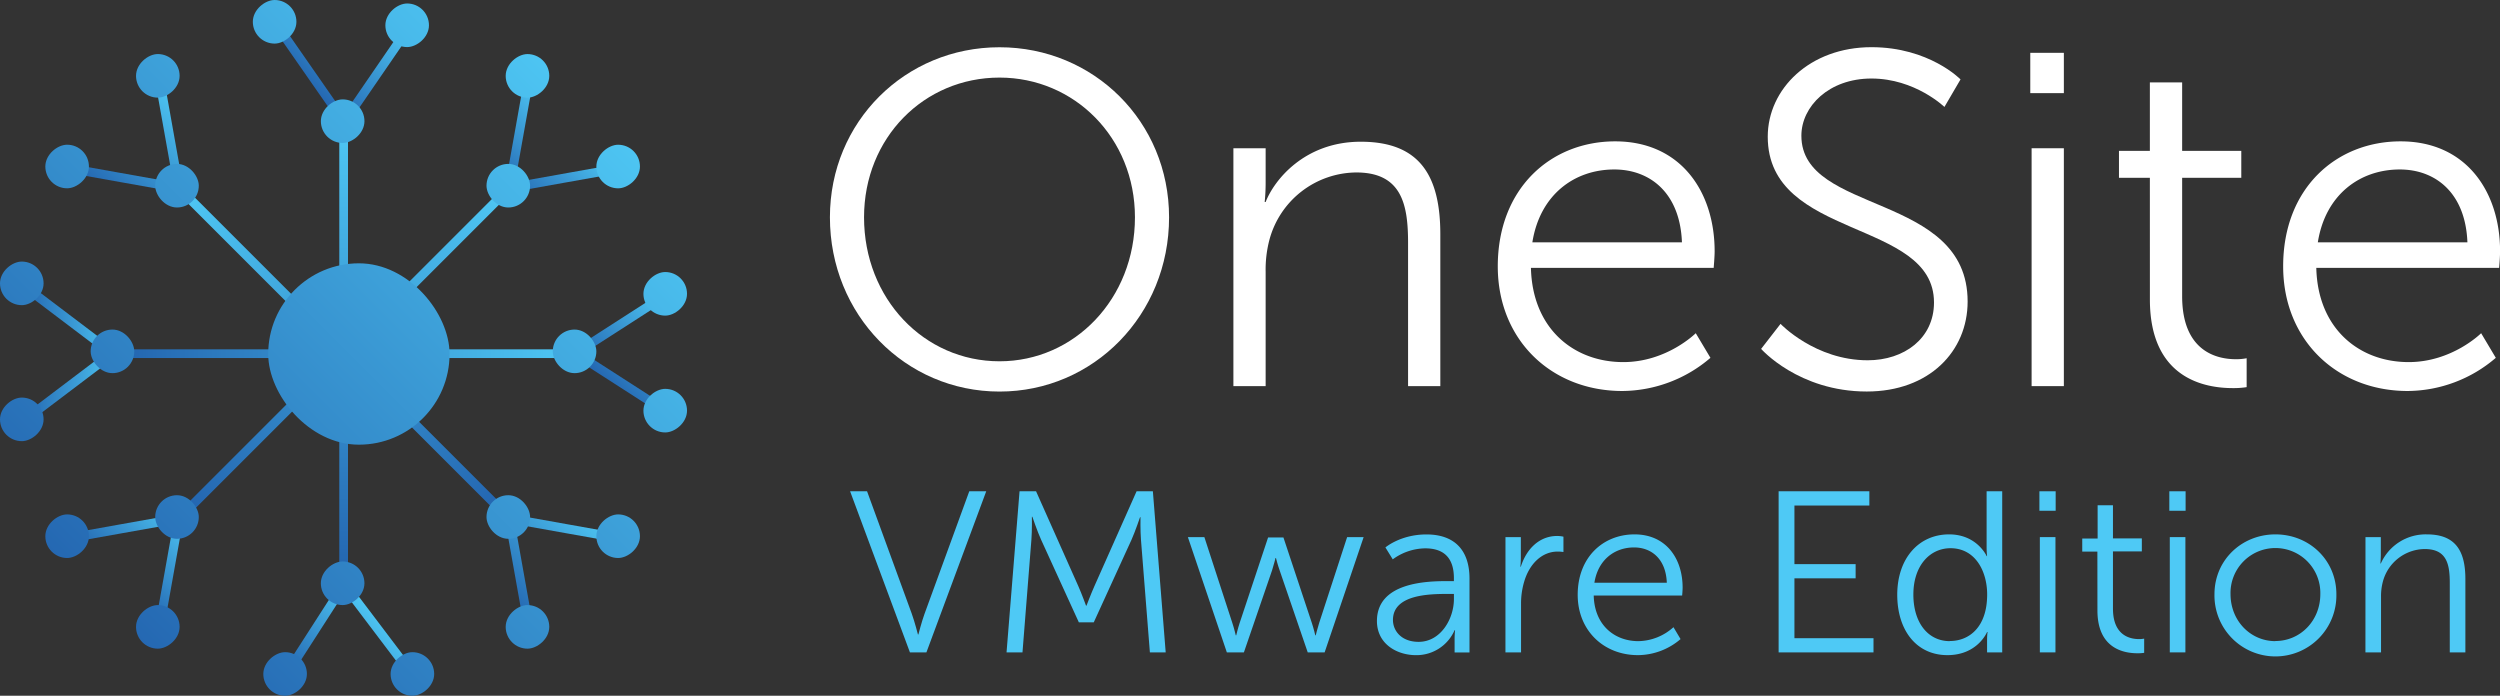 <svg xmlns="http://www.w3.org/2000/svg" xmlns:xlink="http://www.w3.org/1999/xlink" viewBox="0 0 961.21 267.5"><rect x="0" y="0" width="961.21" height="267.5" fill="#333333" stroke="none"/><defs><style>.cls-1{fill:url(#linear-gradient);}.cls-2{fill:url(#linear-gradient-2);}.cls-3{fill:url(#linear-gradient-3);}.cls-4{fill:url(#linear-gradient-4);}.cls-5{fill:url(#linear-gradient-5);}.cls-6{fill:url(#linear-gradient-6);}.cls-7{fill:url(#linear-gradient-7);}.cls-8{fill:url(#linear-gradient-8);}.cls-9{fill:url(#linear-gradient-9);}.cls-10{fill:url(#linear-gradient-10);}.cls-11{fill:url(#linear-gradient-11);}.cls-12{fill:url(#linear-gradient-12);}.cls-13{fill:url(#linear-gradient-13);}.cls-14{fill:url(#linear-gradient-14);}.cls-15{fill:url(#linear-gradient-15);}.cls-16{fill:url(#linear-gradient-16);}.cls-17{fill:url(#linear-gradient-17);}.cls-18{fill:url(#linear-gradient-18);}.cls-19{fill:url(#linear-gradient-19);}.cls-20{fill:url(#linear-gradient-20);}.cls-21{fill:url(#linear-gradient-21);}.cls-22{fill:url(#linear-gradient-22);}.cls-23{fill:url(#linear-gradient-23);}.cls-24{fill:url(#linear-gradient-24);}.cls-25{fill:url(#linear-gradient-25);}.cls-26{fill:url(#linear-gradient-26);}.cls-27{fill:url(#linear-gradient-27);}.cls-28{fill:url(#linear-gradient-28);}.cls-29{fill:url(#linear-gradient-29);}.cls-30{fill:url(#linear-gradient-30);}.cls-31{fill:url(#linear-gradient-31);}.cls-32{fill:url(#linear-gradient-32);}.cls-33{fill:url(#linear-gradient-33);}.cls-34{fill:url(#linear-gradient-34);}.cls-35{fill:url(#linear-gradient-35);}.cls-36{fill:url(#linear-gradient-36);}.cls-37{fill:url(#linear-gradient-37);}.cls-38{fill:#fff;}.cls-39{fill:#4ec9f5;}</style><linearGradient id="linear-gradient" x1="75.41" y1="42.09" x2="38.59" y2="78.91" gradientUnits="userSpaceOnUse"><stop offset="0" stop-color="#4fc9f5"/><stop offset="1" stop-color="#2262ae"/></linearGradient><linearGradient id="linear-gradient-2" x1="147.77" y1="0.62" x2="115.4" y2="32.99" xlink:href="#linear-gradient"/><linearGradient id="linear-gradient-3" x1="132.12" y1="45.14" x2="132.12" y2="226.16" xlink:href="#linear-gradient"/><linearGradient id="linear-gradient-4" x1="115.84" y1="-233.11" x2="115.84" y2="-52.09" gradientTransform="translate(-10.14 20.14) rotate(90)" xlink:href="#linear-gradient"/><linearGradient id="linear-gradient-5" x1="-3.38" y1="111.27" x2="-3.38" y2="292.23" gradientTransform="translate(135.68 -65.95)" xlink:href="#linear-gradient"/><linearGradient id="linear-gradient-6" x1="181.62" y1="-97.24" x2="181.62" y2="83.72" gradientTransform="translate(125.54 -45.81) rotate(90)" xlink:href="#linear-gradient"/><linearGradient id="linear-gradient-7" x1="7.49" y1="135.81" x2="46.22" y2="135.81" gradientUnits="userSpaceOnUse"><stop offset="0" stop-color="#2262ae"/><stop offset="1" stop-color="#4fc9f5"/></linearGradient><linearGradient id="linear-gradient-8" x1="70.91" y1="197.2" x2="43.09" y2="225.02" xlink:href="#linear-gradient"/><linearGradient id="linear-gradient-9" x1="148.34" y1="237.89" x2="118.03" y2="268.21" xlink:href="#linear-gradient"/><linearGradient id="linear-gradient-10" x1="226.02" y1="192.7" x2="189.2" y2="229.52" xlink:href="#linear-gradient"/><linearGradient id="linear-gradient-11" x1="263.75" y1="120.58" x2="233.29" y2="151.04" xlink:href="#linear-gradient"/><linearGradient id="linear-gradient-12" x1="221.52" y1="46.59" x2="193.7" y2="74.41" xlink:href="#linear-gradient"/><linearGradient id="linear-gradient-13" x1="241.7" y1="32.38" x2="30.78" y2="243.3" xlink:href="#linear-gradient"/><linearGradient id="linear-gradient-14" x1="170.45" y1="-31" x2="-37.79" y2="177.24" xlink:href="#linear-gradient"/><linearGradient id="linear-gradient-15" x1="234.98" y1="31.86" x2="26.74" y2="240.1" xlink:href="#linear-gradient"/><linearGradient id="linear-gradient-16" x1="233.3" y1="33.53" x2="25.06" y2="241.77" xlink:href="#linear-gradient"/><linearGradient id="linear-gradient-17" x1="297.83" y1="96.39" x2="89.59" y2="304.63" xlink:href="#linear-gradient"/><linearGradient id="linear-gradient-18" x1="279.31" y1="76.69" x2="71.07" y2="284.93" xlink:href="#linear-gradient"/><linearGradient id="linear-gradient-19" x1="189.64" y1="-11.3" x2="-18.6" y2="196.94" xlink:href="#linear-gradient"/><linearGradient id="linear-gradient-20" x1="278.14" y1="77.87" x2="69.9" y2="286.11" gradientTransform="translate(-92.52 356) rotate(-90)" xlink:href="#linear-gradient"/><linearGradient id="linear-gradient-21" x1="190.14" y1="-11.81" x2="-18.1" y2="196.43" gradientTransform="translate(85.15 178.34) rotate(-90)" xlink:href="#linear-gradient"/><linearGradient id="linear-gradient-22" x1="184.67" y1="-18.4" x2="-23.57" y2="189.84" gradientTransform="translate(146.83 166.27) rotate(-90)" xlink:href="#linear-gradient"/><linearGradient id="linear-gradient-23" x1="217.66" y1="14.31" x2="9.42" y2="222.55" gradientTransform="translate(173.64 231.97) rotate(-90)" xlink:href="#linear-gradient"/><linearGradient id="linear-gradient-24" x1="252.52" y1="49.17" x2="44.28" y2="257.41" gradientTransform="translate(173.64 301.7) rotate(-90)" xlink:href="#linear-gradient"/><linearGradient id="linear-gradient-25" x1="285.89" y1="82.85" x2="77.65" y2="291.09" gradientTransform="translate(142.8 368.74) rotate(-90)" xlink:href="#linear-gradient"/><linearGradient id="linear-gradient-26" x1="308.04" y1="105.62" x2="99.8" y2="313.86" gradientTransform="translate(97.88 413.66) rotate(-90)" xlink:href="#linear-gradient"/><linearGradient id="linear-gradient-27" x1="322.86" y1="120.97" x2="114.62" y2="329.21" gradientTransform="translate(31.51 443.83) rotate(-90)" xlink:href="#linear-gradient"/><linearGradient id="linear-gradient-28" x1="322.42" y1="121.41" x2="114.18" y2="329.65" gradientTransform="translate(-38.21 443.83) rotate(-90)" xlink:href="#linear-gradient"/><linearGradient id="linear-gradient-29" x1="309.15" y1="108.54" x2="100.91" y2="316.78" gradientTransform="translate(-100.57 417.68) rotate(-90)" xlink:href="#linear-gradient"/><linearGradient id="linear-gradient-30" x1="284.3" y1="84.44" x2="76.06" y2="292.68" gradientTransform="translate(-149.51 368.74) rotate(-90)" xlink:href="#linear-gradient"/><linearGradient id="linear-gradient-31" x1="250.62" y1="51.08" x2="42.38" y2="259.32" gradientTransform="translate(-180.35 301.7) rotate(-90)" xlink:href="#linear-gradient"/><linearGradient id="linear-gradient-32" x1="215.76" y1="16.21" x2="7.52" y2="224.45" gradientTransform="translate(-180.35 231.97) rotate(-90)" xlink:href="#linear-gradient"/><linearGradient id="linear-gradient-33" x1="185.01" y1="-15.39" x2="-23.23" y2="192.85" gradientTransform="translate(-152.86 169.62) rotate(-90)" xlink:href="#linear-gradient"/><linearGradient id="linear-gradient-34" x1="158.97" y1="-41.64" x2="-49.27" y2="166.6" gradientTransform="translate(-100.57 117.33) rotate(-90)" xlink:href="#linear-gradient"/><linearGradient id="linear-gradient-35" x1="145.42" y1="-55.58" x2="-62.82" y2="152.66" gradientTransform="translate(-38.21 89.84) rotate(-90)" xlink:href="#linear-gradient"/><linearGradient id="linear-gradient-36" x1="145.86" y1="-56.02" x2="-62.38" y2="152.21" gradientTransform="translate(31.51 89.84) rotate(-90)" xlink:href="#linear-gradient"/><linearGradient id="linear-gradient-37" x1="158.31" y1="-44.33" x2="-49.93" y2="163.91" gradientTransform="translate(97.21 113.97) rotate(-90)" xlink:href="#linear-gradient"/></defs><title>onesite-vmware-edition-web-white</title><g id="Layer_2" data-name="Layer 2"><g id="Layer_1-2" data-name="Layer 1"><polygon class="cls-1" points="70.91 74.41 26.09 66.41 26.7 62.98 66.61 70.11 59.48 30.2 62.91 29.59 70.91 74.41"/><polygon class="cls-2" points="132.31 49.9 104.55 10.01 107.41 8.02 132.29 43.78 155.79 9.54 158.66 11.51 132.31 49.9"/><rect class="cls-3" x="130.45" y="45.14" width="3.35" height="181.02"/><rect class="cls-4" x="41.95" y="134.31" width="181.02" height="3.35"/><rect class="cls-5" x="130.57" y="45.33" width="3.48" height="180.96" transform="translate(-57.28 133.33) rotate(-45)"/><rect class="cls-6" x="41.83" y="134.07" width="180.96" height="3.48" transform="translate(-57.28 133.33) rotate(-45)"/><polygon class="cls-7" points="9.59 163.52 7.49 160.75 40.45 135.81 7.49 110.87 9.59 108.09 46.22 135.81 9.59 163.52"/><polygon class="cls-8" points="62.91 242.03 59.48 241.41 66.61 201.51 26.7 208.63 26.09 205.21 70.91 197.2 62.91 242.03"/><polygon class="cls-9" points="157.25 260.63 132.42 227.81 111.38 260.52 108.45 258.63 132.19 221.74 160.02 258.52 157.25 260.63"/><polygon class="cls-10" points="201.71 242.03 193.7 197.2 238.52 205.21 237.91 208.63 198 201.51 205.13 241.41 201.71 242.03"/><polygon class="cls-11" points="255.13 159.66 218.06 135.81 255.13 111.95 257.01 114.88 224.49 135.81 257.01 156.74 255.13 159.66"/><polygon class="cls-12" points="193.7 74.41 201.71 29.59 205.13 30.2 198 70.11 237.91 62.98 238.52 66.41 193.7 74.41"/><rect class="cls-13" x="103.12" y="101.24" width="69.73" height="69.73" rx="34.86"/><rect class="cls-14" x="59.67" y="63.02" width="16.76" height="16.76" rx="8.38"/><rect class="cls-15" x="187.05" y="63.02" width="16.76" height="16.76" rx="8.38"/><rect class="cls-16" x="59.67" y="190.4" width="16.76" height="16.76" rx="8.38"/><rect class="cls-17" x="187.05" y="190.4" width="16.76" height="16.76" rx="8.38"/><rect class="cls-18" x="212.53" y="126.71" width="16.76" height="16.76" rx="8.38"/><rect class="cls-19" x="34.86" y="126.71" width="16.76" height="16.76" rx="8.38"/><rect class="cls-20" x="123.36" y="215.88" width="16.76" height="16.76" rx="8.38" transform="translate(356 92.52) rotate(90)"/><rect class="cls-21" x="123.36" y="38.21" width="16.76" height="16.76" rx="8.38" transform="translate(178.34 -85.15) rotate(90)"/><rect class="cls-22" x="148.17" y="1.34" width="16.76" height="16.76" rx="8.38" transform="translate(166.27 -146.83) rotate(90)"/><rect class="cls-23" x="194.43" y="20.78" width="16.76" height="16.76" rx="8.38" transform="translate(231.97 -173.64) rotate(90)"/><rect class="cls-24" x="229.29" y="55.65" width="16.76" height="16.76" rx="8.38" transform="translate(301.7 -173.64) rotate(90)"/><rect class="cls-25" x="247.39" y="104.59" width="16.76" height="16.76" rx="8.38" transform="translate(368.74 -142.8) rotate(90)"/><rect class="cls-26" x="247.39" y="149.51" width="16.76" height="16.76" rx="8.38" transform="translate(413.66 -97.88) rotate(90)"/><rect class="cls-27" x="229.29" y="197.78" width="16.76" height="16.76" rx="8.38" transform="translate(443.83 -31.51) rotate(90)"/><rect class="cls-28" x="194.43" y="232.64" width="16.76" height="16.76" rx="8.38" transform="translate(443.83 38.21) rotate(90)"/><rect class="cls-29" x="150.18" y="250.74" width="16.76" height="16.76" rx="8.38" transform="translate(417.68 100.57) rotate(90)"/><rect class="cls-30" x="101.24" y="250.74" width="16.76" height="16.76" rx="8.38" transform="translate(368.74 149.51) rotate(90)"/><rect class="cls-31" x="52.29" y="232.64" width="16.76" height="16.76" rx="8.38" transform="translate(301.7 180.35) rotate(90)"/><rect class="cls-32" x="17.43" y="197.78" width="16.76" height="16.76" rx="8.38" transform="translate(231.97 180.35) rotate(90)"/><rect class="cls-33" y="152.86" width="16.76" height="16.76" rx="8.38" transform="translate(169.62 152.86) rotate(90)"/><rect class="cls-34" y="100.57" width="16.76" height="16.76" rx="8.38" transform="translate(117.33 100.57) rotate(90)"/><rect class="cls-35" x="17.43" y="55.65" width="16.76" height="16.76" rx="8.38" transform="translate(89.84 38.21) rotate(90)"/><rect class="cls-36" x="52.29" y="20.78" width="16.76" height="16.76" rx="8.38" transform="translate(89.84 -31.51) rotate(90)"/><rect class="cls-37" x="97.21" width="16.76" height="16.76" rx="8.38" transform="translate(113.97 -97.21) rotate(90)"/><path class="cls-38" d="M384.29,18.17c36.24,0,65.2,28.59,65.2,65.38,0,37.51-29,67-65.2,67s-65.2-29.51-65.2-67C319.09,46.76,348.05,18.17,384.29,18.17Zm0,120.74c28.77,0,52.08-24,52.08-55.36,0-30.59-23.31-53.72-52.08-53.72-29,0-52.08,23.13-52.08,53.72C332.21,114.87,355.33,138.91,384.29,138.91Z"/><path class="cls-38" d="M474.22,57h12.4V70.36a72.72,72.72,0,0,1-.37,7.3h.37c3.27-8.39,14.92-23.17,36.58-23.17,22.57,0,30.58,12.95,30.58,35.58v58.38h-12.4v-55c0-14.39-2.19-27.14-19.9-27.14a34.88,34.88,0,0,0-33.4,25.86,45.08,45.08,0,0,0-1.46,12.39v43.89h-12.4Z"/><path class="cls-38" d="M621,54.35c25.32,0,38.25,19.49,38.25,42.25,0,2.19-.37,6.38-.37,6.38H588.62c.54,23.49,16.57,36.24,35.51,36.24,16.75,0,27.86-11.11,27.86-11.11l5.65,9.47a52.52,52.52,0,0,1-33.88,12.75c-27.31,0-47.89-19.67-47.89-47.9C575.87,72.38,596.26,54.35,621,54.35Zm25.68,38.81c-.73-19.12-12.38-28-26-28-15.3,0-28.59,9.65-31.51,28Z"/><path class="cls-38" d="M684.59,124.52s13.29,14,33.51,14c14,0,25.49-8.38,25.49-22.22,0-32.23-63.92-24-63.92-63.74,0-18.39,16.21-34.42,39.88-34.42,22.22,0,34.24,12.39,34.24,12.39L747.6,41.12s-11.29-10.93-28.05-10.93c-16.39,0-26.95,10.75-26.95,22,0,30.41,63.92,21.67,63.92,63.74,0,19.12-14.75,34.6-38.79,34.6-26.22,0-40.61-16.39-40.61-16.39Z"/><path class="cls-38" d="M780.61,20.31h12.91v15.5H780.61ZM781.12,57h12.4v91.46h-12.4Z"/><path class="cls-38" d="M826.59,68.36H814.71V58h11.88V31.68H839V58h22.74V68.36H839v45.53c0,21.49,13.68,24.22,20.61,24.22a21,21,0,0,0,4.19-.37v11.11a32.1,32.1,0,0,1-5.29.37c-10.57,0-31.91-3.46-31.91-34.06Z"/><path class="cls-38" d="M923,54.35c25.31,0,38.24,19.49,38.24,42.25,0,2.19-.36,6.38-.36,6.38h-70.3c.55,23.49,16.58,36.24,35.52,36.24,16.75,0,27.86-11.11,27.86-11.11l5.64,9.47a52.48,52.48,0,0,1-33.87,12.75c-27.32,0-47.89-19.67-47.89-47.9C877.81,72.38,898.2,54.35,923,54.35Zm25.68,38.81c-.73-19.12-12.39-28-26-28-15.3,0-28.6,9.65-31.51,28Z"/><path class="cls-39" d="M326.85,188.89h6.52l17.18,47.05c1.15,3.17,2.38,8,2.38,8h.18s1.23-4.85,2.38-8l17.18-47.05h6.52l-23,61.94h-6.34Z"/><path class="cls-39" d="M392,188.89h6.35l16.21,36.39c1.41,3.17,3,7.58,3,7.58h.18s1.67-4.41,3.08-7.58L437,188.89h6.26l4.93,61.94h-6.08l-3.43-43.35c-.27-3.34-.18-8.63-.18-8.63h-.17s-1.85,5.46-3.26,8.63l-14.54,31.81h-5.73l-14.53-31.81c-1.41-3.08-3.35-8.81-3.35-8.81h-.18s.09,5.47-.18,8.81l-3.43,43.35H387Z"/><path class="cls-39" d="M456.72,206.51h6.34l10.75,33c.71,2.12,1.32,4.76,1.32,4.76h.18s.62-2.64,1.32-4.76l10.93-32.86h5.9l10.92,32.86c.71,2.12,1.33,4.76,1.33,4.76h.17s.62-2.55,1.32-4.76l10.75-33h6.35l-15,44.32H502.8L492,219.29c-.79-2.2-1.41-4.76-1.41-4.76h-.17s-.62,2.56-1.33,4.76l-10.83,31.54H471.7Z"/><path class="cls-39" d="M556.54,223.43H559v-1.14c0-8.55-4.67-11.46-11-11.46a21.54,21.54,0,0,0-12.51,4.23l-2.82-4.58s5.81-5,15.77-5c10.66,0,16.56,5.9,16.56,17v28.37h-5.73V246a34.12,34.12,0,0,1,.18-3.7h-.18a16,16,0,0,1-14.8,9.6c-7.4,0-15.06-4.32-15.06-13.13C529.41,223.78,548.88,223.43,556.54,223.43Zm-11.1,23.35c8.46,0,13.57-8.81,13.57-16.48v-1.94h-2.55c-7,0-20.89.27-20.89,10C535.57,242.55,538.83,246.78,545.44,246.78Z"/><path class="cls-39" d="M578.83,206.51h5.91v7.85a35,35,0,0,1-.18,3.52h.18c2.11-6.7,7-11.81,14-11.81a11.68,11.68,0,0,1,2.38.27v5.9a15.56,15.56,0,0,0-2.2-.17c-6.25,0-10.92,4.93-12.86,11.45a29.25,29.25,0,0,0-1.24,8.63v18.68h-6Z"/><path class="cls-39" d="M628.44,205.46c12.24,0,18.5,9.42,18.5,20.44,0,1.06-.18,3.08-.18,3.08h-34c.27,11.37,8,17.53,17.18,17.53a20.59,20.59,0,0,0,13.48-5.37l2.73,4.58a25.38,25.38,0,0,1-16.38,6.17c-13.22,0-23.17-9.52-23.17-23.17C606.59,214.18,616.45,205.46,628.44,205.46Zm12.42,18.59c-.35-9.25-6-13.57-12.6-13.57-7.4,0-13.83,4.67-15.24,13.57Z"/><path class="cls-39" d="M683.85,188.89h34.89v5.47H689.93v22.55h23.53v5.46H689.93v23h30.4v5.46H683.85Z"/><path class="cls-39" d="M749.4,205.46c10.75,0,14.45,8.37,14.45,8.37H764a31.38,31.38,0,0,1-.18-3.35V188.89h6v61.94H764v-4.67a24.19,24.19,0,0,1,.18-3.17H764s-3.61,8.9-15.24,8.9c-11.9,0-19.3-9.52-19.3-23.26C729.49,214.62,737.77,205.46,749.4,205.46Zm.27,41c7.4,0,14.36-5.28,14.36-17.88,0-9-4.58-17.8-14.1-17.8-7.84,0-14.27,6.61-14.27,17.8C735.66,239.55,741.39,246.51,749.67,246.51Z"/><path class="cls-39" d="M784.12,188.89h6.25v7.49h-6.25Zm.17,17.62h6v44.32h-6Z"/><path class="cls-39" d="M806.41,212.07h-5.82v-5h5.91V194.27h5.9V207h11.1v5H812.4v22c0,10.4,6.61,11.72,10,11.72a10.06,10.06,0,0,0,2-.18V251a16.31,16.31,0,0,1-2.55.17c-5.11,0-15.42-1.67-15.42-16.47Z"/><path class="cls-39" d="M834.07,188.89h6.26v7.49h-6.26Zm.18,17.62h6v44.32h-6Z"/><path class="cls-39" d="M874.86,205.46c13,0,23.44,9.87,23.44,23a23.44,23.44,0,1,1-46.87,0C851.43,215.33,861.91,205.46,874.86,205.46Zm0,41c9.52,0,17.27-7.75,17.27-18.06a17.27,17.27,0,1,0-34.53,0C857.6,238.76,865.35,246.51,874.86,246.51Z"/><path class="cls-39" d="M909.49,206.51h5.9v6.61c0,1.94-.17,3.53-.17,3.53h.17a18.87,18.87,0,0,1,17.71-11.19c10.93,0,14.8,6.25,14.8,17.18v28.19h-6V224.22c0-7-1-13.12-9.6-13.12a16.82,16.82,0,0,0-16.12,12.51,21.82,21.82,0,0,0-.71,6v21.23h-6Z"/></g></g></svg>